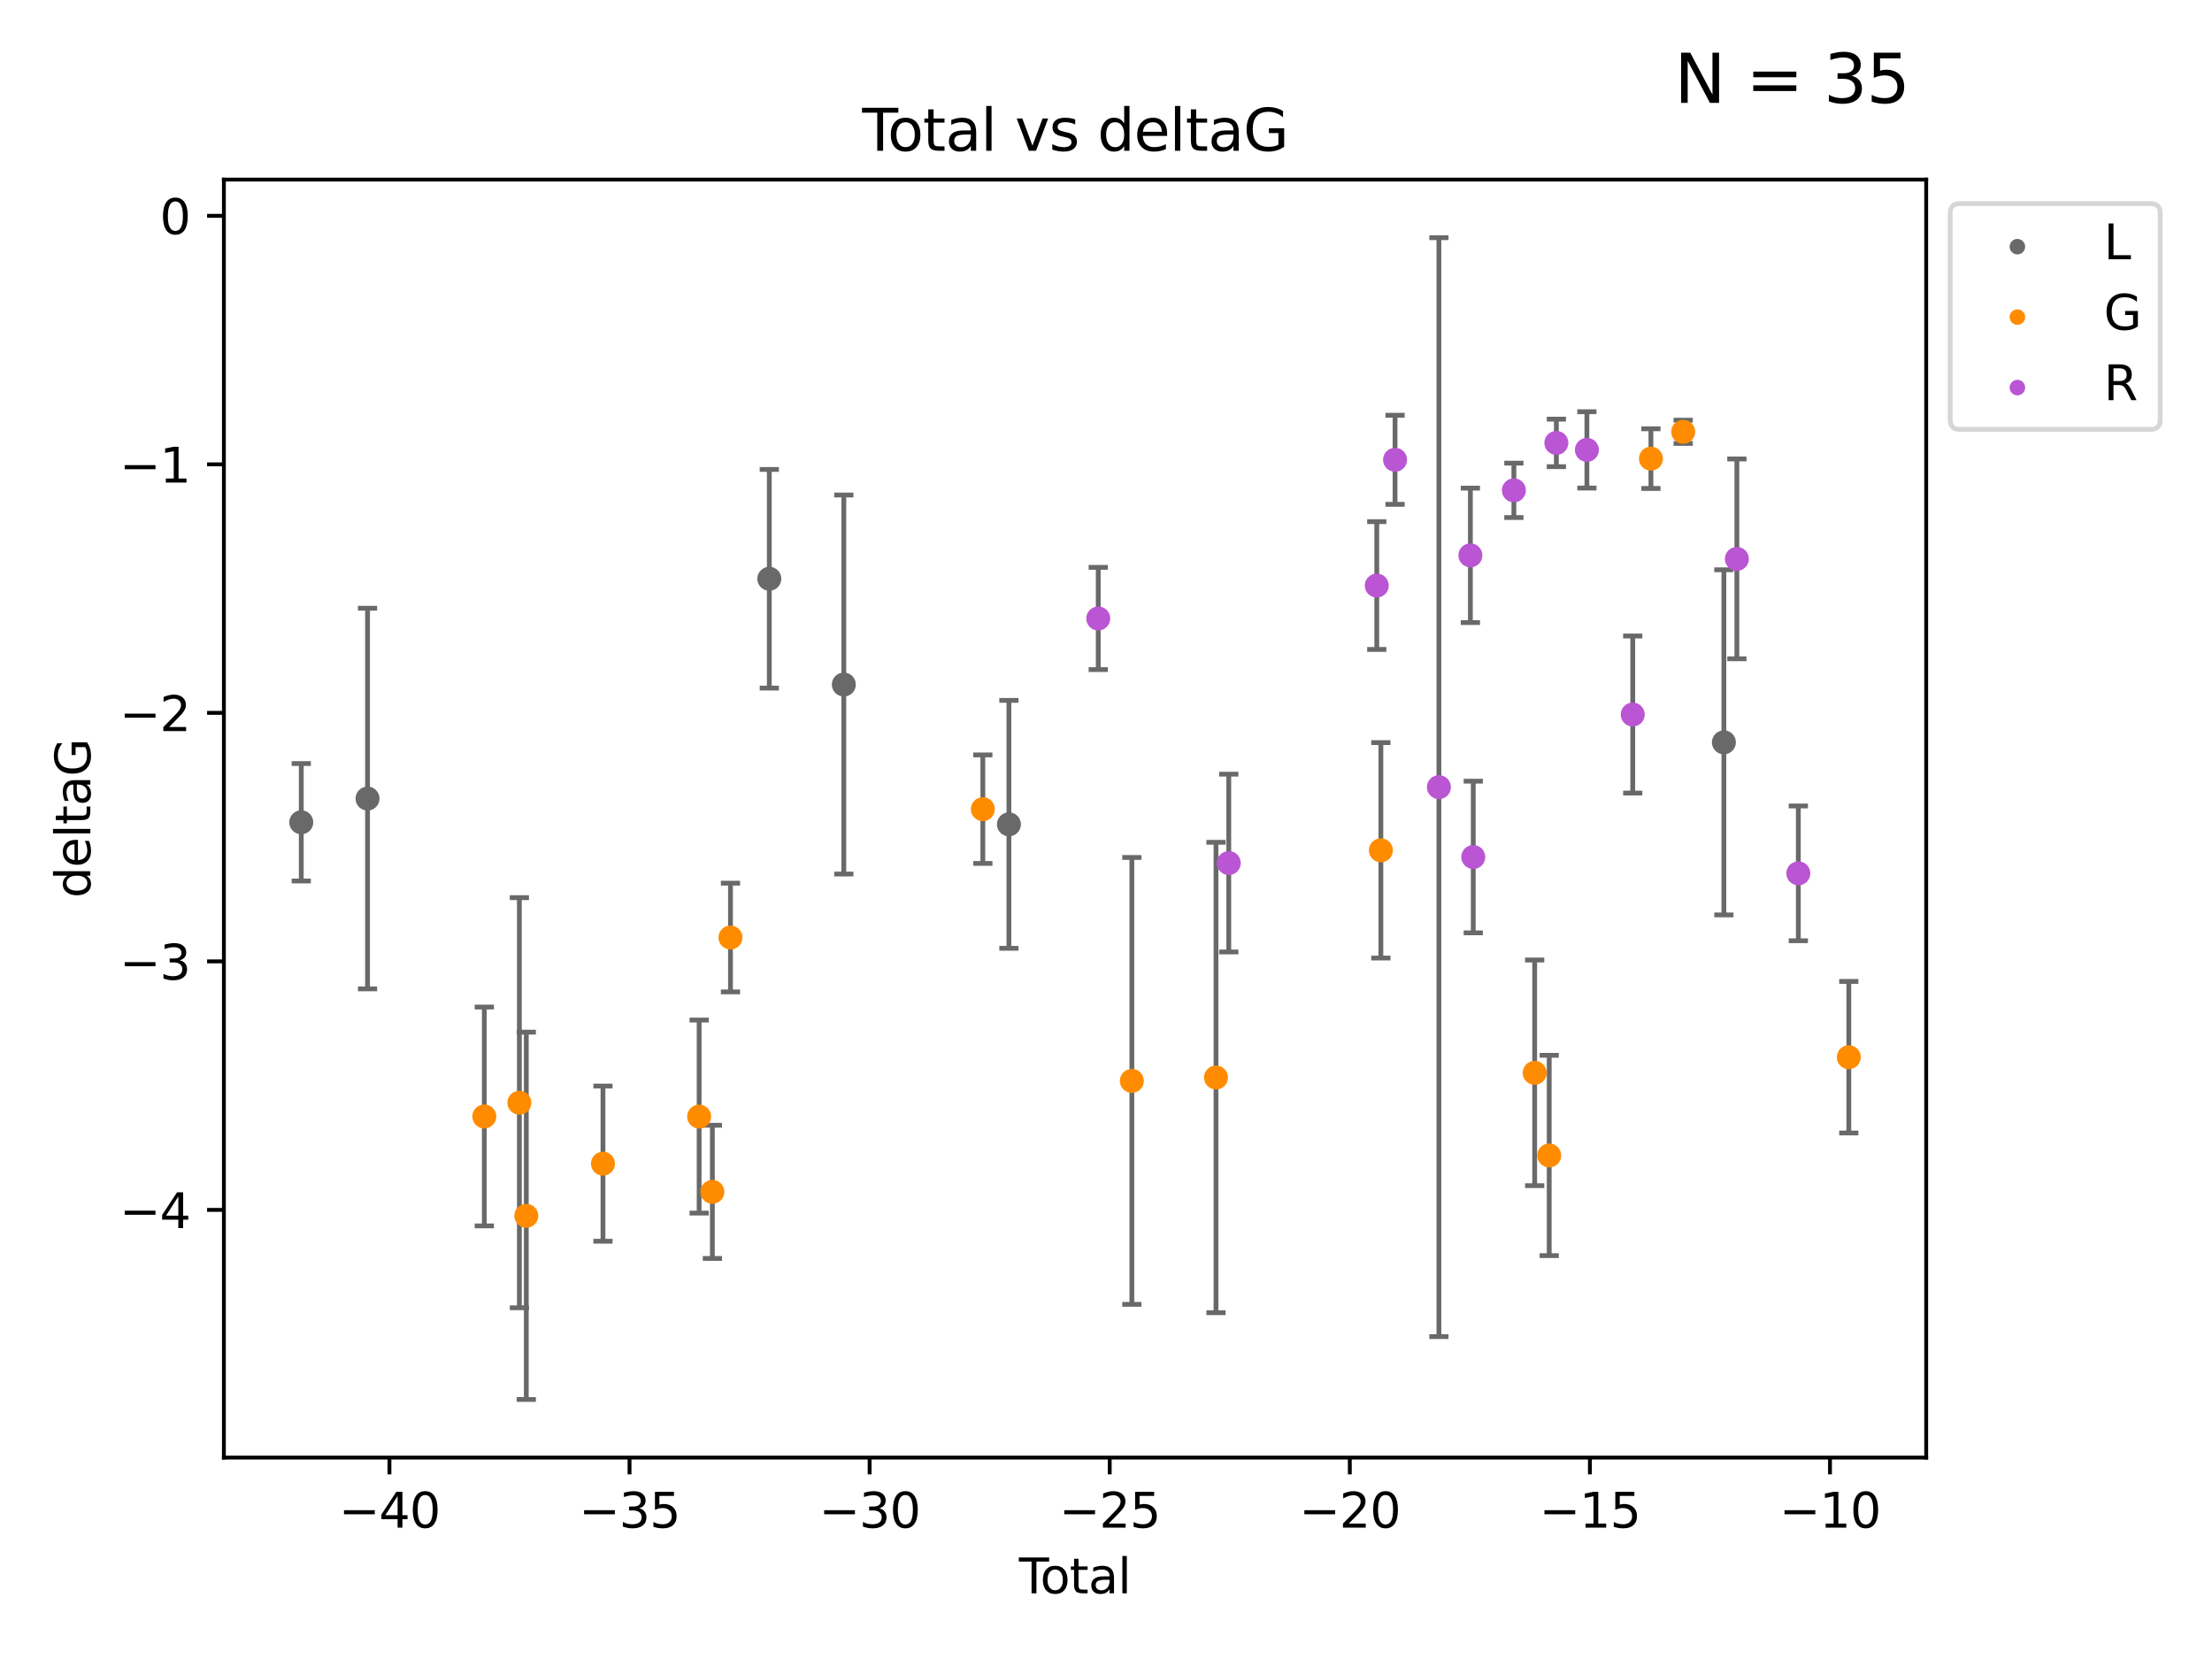 <?xml version="1.0" encoding="utf-8" standalone="no"?>
<!DOCTYPE svg PUBLIC "-//W3C//DTD SVG 1.1//EN"
  "http://www.w3.org/Graphics/SVG/1.1/DTD/svg11.dtd">
<svg xmlns:xlink="http://www.w3.org/1999/xlink" width="460.8pt" height="345.6pt" viewBox="0 0 460.8 345.6" xmlns="http://www.w3.org/2000/svg" version="1.1">
 <defs>
  <style type="text/css">*{stroke-linejoin: round; stroke-linecap: butt}</style>
 </defs>
 <g id="figure_1">
  <g id="patch_1">
   <path d="M 0 345.6 
L 460.8 345.6 
L 460.8 0 
L 0 0 
z
" style="fill: #ffffff"/>
  </g>
  <g id="axes_1">
   <g id="patch_2">
    <path d="M 46.64 303.64 
L 401.26 303.64 
L 401.26 37.411 
L 46.64 37.411 
z
" style="fill: #ffffff"/>
   </g>
   <g id="PathCollection_1">
    <defs>
     <path id="m980ae48549" d="M 0 1.118 
C 0.297 1.118 0.581 1 0.791 0.791 
C 1 0.581 1.118 0.297 1.118 0 
C 1.118 -0.297 1 -0.581 0.791 -0.791 
C 0.581 -1 0.297 -1.118 0 -1.118 
C -0.297 -1.118 -0.581 -1 -0.791 -0.791 
C -1 -0.581 -1.118 -0.297 -1.118 0 
C -1.118 0.297 -1 0.581 -0.791 0.791 
C -0.581 1 -0.297 1.118 0 1.118 
z
" style="stroke: #696969"/>
    </defs>
    <g clip-path="url(#p6dc69c14c8)">
     <use xlink:href="#m980ae48549" x="62.759" y="171.295" style="fill: #696969; stroke: #696969"/>
     <use xlink:href="#m980ae48549" x="76.564" y="166.355" style="fill: #696969; stroke: #696969"/>
     <use xlink:href="#m980ae48549" x="160.26" y="120.568" style="fill: #696969; stroke: #696969"/>
     <use xlink:href="#m980ae48549" x="175.784" y="142.601" style="fill: #696969; stroke: #696969"/>
     <use xlink:href="#m980ae48549" x="210.176" y="171.721" style="fill: #696969; stroke: #696969"/>
     <use xlink:href="#m980ae48549" x="359.116" y="154.643" style="fill: #696969; stroke: #696969"/>
    </g>
   </g>
   <g id="PathCollection_2">
    <defs>
     <path id="m502d4ef668" d="M 0 1.118 
C 0.297 1.118 0.581 1 0.791 0.791 
C 1 0.581 1.118 0.297 1.118 0 
C 1.118 -0.297 1 -0.581 0.791 -0.791 
C 0.581 -1 0.297 -1.118 0 -1.118 
C -0.297 -1.118 -0.581 -1 -0.791 -0.791 
C -1 -0.581 -1.118 -0.297 -1.118 0 
C -1.118 0.297 -1 0.581 -0.791 0.791 
C -0.581 1 -0.297 1.118 0 1.118 
z
" style="stroke: #ff8c00"/>
    </defs>
    <g clip-path="url(#p6dc69c14c8)">
     <use xlink:href="#m502d4ef668" x="100.891" y="232.582" style="fill: #ff8c00; stroke: #ff8c00"/>
     <use xlink:href="#m502d4ef668" x="108.195" y="229.715" style="fill: #ff8c00; stroke: #ff8c00"/>
     <use xlink:href="#m502d4ef668" x="109.636" y="253.277" style="fill: #ff8c00; stroke: #ff8c00"/>
     <use xlink:href="#m502d4ef668" x="125.608" y="242.408" style="fill: #ff8c00; stroke: #ff8c00"/>
     <use xlink:href="#m502d4ef668" x="145.643" y="232.601" style="fill: #ff8c00; stroke: #ff8c00"/>
     <use xlink:href="#m502d4ef668" x="148.4" y="248.286" style="fill: #ff8c00; stroke: #ff8c00"/>
     <use xlink:href="#m502d4ef668" x="152.171" y="195.305" style="fill: #ff8c00; stroke: #ff8c00"/>
     <use xlink:href="#m502d4ef668" x="204.743" y="168.563" style="fill: #ff8c00; stroke: #ff8c00"/>
     <use xlink:href="#m502d4ef668" x="235.784" y="225.172" style="fill: #ff8c00; stroke: #ff8c00"/>
     <use xlink:href="#m502d4ef668" x="253.316" y="224.464" style="fill: #ff8c00; stroke: #ff8c00"/>
     <use xlink:href="#m502d4ef668" x="287.661" y="177.138" style="fill: #ff8c00; stroke: #ff8c00"/>
     <use xlink:href="#m502d4ef668" x="319.7" y="223.491" style="fill: #ff8c00; stroke: #ff8c00"/>
     <use xlink:href="#m502d4ef668" x="322.729" y="240.702" style="fill: #ff8c00; stroke: #ff8c00"/>
     <use xlink:href="#m502d4ef668" x="343.919" y="95.543" style="fill: #ff8c00; stroke: #ff8c00"/>
     <use xlink:href="#m502d4ef668" x="350.64" y="89.954" style="fill: #ff8c00; stroke: #ff8c00"/>
     <use xlink:href="#m502d4ef668" x="385.141" y="220.235" style="fill: #ff8c00; stroke: #ff8c00"/>
    </g>
   </g>
   <g id="PathCollection_3">
    <defs>
     <path id="m43b4e24d80" d="M 0 1.118 
C 0.297 1.118 0.581 1 0.791 0.791 
C 1 0.581 1.118 0.297 1.118 0 
C 1.118 -0.297 1 -0.581 0.791 -0.791 
C 0.581 -1 0.297 -1.118 0 -1.118 
C -0.297 -1.118 -0.581 -1 -0.791 -0.791 
C -1 -0.581 -1.118 -0.297 -1.118 0 
C -1.118 0.297 -1 0.581 -0.791 0.791 
C -0.581 1 -0.297 1.118 0 1.118 
z
" style="stroke: #ba55d3"/>
    </defs>
    <g clip-path="url(#p6dc69c14c8)">
     <use xlink:href="#m43b4e24d80" x="228.785" y="128.839" style="fill: #ba55d3; stroke: #ba55d3"/>
     <use xlink:href="#m43b4e24d80" x="255.976" y="179.791" style="fill: #ba55d3; stroke: #ba55d3"/>
     <use xlink:href="#m43b4e24d80" x="286.806" y="121.982" style="fill: #ba55d3; stroke: #ba55d3"/>
     <use xlink:href="#m43b4e24d80" x="290.615" y="95.785" style="fill: #ba55d3; stroke: #ba55d3"/>
     <use xlink:href="#m43b4e24d80" x="299.751" y="163.978" style="fill: #ba55d3; stroke: #ba55d3"/>
     <use xlink:href="#m43b4e24d80" x="306.309" y="115.69" style="fill: #ba55d3; stroke: #ba55d3"/>
     <use xlink:href="#m43b4e24d80" x="306.907" y="178.529" style="fill: #ba55d3; stroke: #ba55d3"/>
     <use xlink:href="#m43b4e24d80" x="315.37" y="102.146" style="fill: #ba55d3; stroke: #ba55d3"/>
     <use xlink:href="#m43b4e24d80" x="324.218" y="92.266" style="fill: #ba55d3; stroke: #ba55d3"/>
     <use xlink:href="#m43b4e24d80" x="330.579" y="93.721" style="fill: #ba55d3; stroke: #ba55d3"/>
     <use xlink:href="#m43b4e24d80" x="340.129" y="148.851" style="fill: #ba55d3; stroke: #ba55d3"/>
     <use xlink:href="#m43b4e24d80" x="361.824" y="116.425" style="fill: #ba55d3; stroke: #ba55d3"/>
     <use xlink:href="#m43b4e24d80" x="374.623" y="181.934" style="fill: #ba55d3; stroke: #ba55d3"/>
    </g>
   </g>
   <g id="matplotlib.axis_1">
    <g id="xtick_1">
     <g id="line2d_1">
      <defs>
       <path id="m4b6fa2ac4e" d="M 0 0 
L 0 3.5 
" style="stroke: #000000; stroke-width: 0.8"/>
      </defs>
      <g>
       <use xlink:href="#m4b6fa2ac4e" x="81.128" y="303.64" style="stroke: #000000; stroke-width: 0.8"/>
      </g>
     </g>
     <g id="text_1">
      <!-- −40 -->
      <g transform="translate(70.575 318.238)scale(0.1 -0.1)">
       <defs>
        <path id="DejaVuSans-2212" d="M 678 2272 
L 4684 2272 
L 4684 1741 
L 678 1741 
L 678 2272 
z
" transform="scale(0.016)"/>
        <path id="DejaVuSans-34" d="M 2419 4116 
L 825 1625 
L 2419 1625 
L 2419 4116 
z
M 2253 4666 
L 3047 4666 
L 3047 1625 
L 3713 1625 
L 3713 1100 
L 3047 1100 
L 3047 0 
L 2419 0 
L 2419 1100 
L 313 1100 
L 313 1709 
L 2253 4666 
z
" transform="scale(0.016)"/>
        <path id="DejaVuSans-30" d="M 2034 4250 
Q 1547 4250 1301 3770 
Q 1056 3291 1056 2328 
Q 1056 1369 1301 889 
Q 1547 409 2034 409 
Q 2525 409 2770 889 
Q 3016 1369 3016 2328 
Q 3016 3291 2770 3770 
Q 2525 4250 2034 4250 
z
M 2034 4750 
Q 2819 4750 3233 4129 
Q 3647 3509 3647 2328 
Q 3647 1150 3233 529 
Q 2819 -91 2034 -91 
Q 1250 -91 836 529 
Q 422 1150 422 2328 
Q 422 3509 836 4129 
Q 1250 4750 2034 4750 
z
" transform="scale(0.016)"/>
       </defs>
       <use xlink:href="#DejaVuSans-2212"/>
       <use xlink:href="#DejaVuSans-34" x="83.789"/>
       <use xlink:href="#DejaVuSans-30" x="147.412"/>
      </g>
     </g>
    </g>
    <g id="xtick_2">
     <g id="line2d_2">
      <g>
       <use xlink:href="#m4b6fa2ac4e" x="131.143" y="303.64" style="stroke: #000000; stroke-width: 0.8"/>
      </g>
     </g>
     <g id="text_2">
      <!-- −35 -->
      <g transform="translate(120.591 318.238)scale(0.1 -0.1)">
       <defs>
        <path id="DejaVuSans-33" d="M 2597 2516 
Q 3050 2419 3304 2112 
Q 3559 1806 3559 1356 
Q 3559 666 3084 287 
Q 2609 -91 1734 -91 
Q 1441 -91 1130 -33 
Q 819 25 488 141 
L 488 750 
Q 750 597 1062 519 
Q 1375 441 1716 441 
Q 2309 441 2620 675 
Q 2931 909 2931 1356 
Q 2931 1769 2642 2001 
Q 2353 2234 1838 2234 
L 1294 2234 
L 1294 2753 
L 1863 2753 
Q 2328 2753 2575 2939 
Q 2822 3125 2822 3475 
Q 2822 3834 2567 4026 
Q 2313 4219 1838 4219 
Q 1578 4219 1281 4162 
Q 984 4106 628 3988 
L 628 4550 
Q 988 4650 1302 4700 
Q 1616 4750 1894 4750 
Q 2613 4750 3031 4423 
Q 3450 4097 3450 3541 
Q 3450 3153 3228 2886 
Q 3006 2619 2597 2516 
z
" transform="scale(0.016)"/>
        <path id="DejaVuSans-35" d="M 691 4666 
L 3169 4666 
L 3169 4134 
L 1269 4134 
L 1269 2991 
Q 1406 3038 1543 3061 
Q 1681 3084 1819 3084 
Q 2600 3084 3056 2656 
Q 3513 2228 3513 1497 
Q 3513 744 3044 326 
Q 2575 -91 1722 -91 
Q 1428 -91 1123 -41 
Q 819 9 494 109 
L 494 744 
Q 775 591 1075 516 
Q 1375 441 1709 441 
Q 2250 441 2565 725 
Q 2881 1009 2881 1497 
Q 2881 1984 2565 2268 
Q 2250 2553 1709 2553 
Q 1456 2553 1204 2497 
Q 953 2441 691 2322 
L 691 4666 
z
" transform="scale(0.016)"/>
       </defs>
       <use xlink:href="#DejaVuSans-2212"/>
       <use xlink:href="#DejaVuSans-33" x="83.789"/>
       <use xlink:href="#DejaVuSans-35" x="147.412"/>
      </g>
     </g>
    </g>
    <g id="xtick_3">
     <g id="line2d_3">
      <g>
       <use xlink:href="#m4b6fa2ac4e" x="181.158" y="303.64" style="stroke: #000000; stroke-width: 0.8"/>
      </g>
     </g>
     <g id="text_3">
      <!-- −30 -->
      <g transform="translate(170.606 318.238)scale(0.1 -0.1)">
       <use xlink:href="#DejaVuSans-2212"/>
       <use xlink:href="#DejaVuSans-33" x="83.789"/>
       <use xlink:href="#DejaVuSans-30" x="147.412"/>
      </g>
     </g>
    </g>
    <g id="xtick_4">
     <g id="line2d_4">
      <g>
       <use xlink:href="#m4b6fa2ac4e" x="231.174" y="303.64" style="stroke: #000000; stroke-width: 0.8"/>
      </g>
     </g>
     <g id="text_4">
      <!-- −25 -->
      <g transform="translate(220.621 318.238)scale(0.1 -0.1)">
       <defs>
        <path id="DejaVuSans-32" d="M 1228 531 
L 3431 531 
L 3431 0 
L 469 0 
L 469 531 
Q 828 903 1448 1529 
Q 2069 2156 2228 2338 
Q 2531 2678 2651 2914 
Q 2772 3150 2772 3378 
Q 2772 3750 2511 3984 
Q 2250 4219 1831 4219 
Q 1534 4219 1204 4116 
Q 875 4013 500 3803 
L 500 4441 
Q 881 4594 1212 4672 
Q 1544 4750 1819 4750 
Q 2544 4750 2975 4387 
Q 3406 4025 3406 3419 
Q 3406 3131 3298 2873 
Q 3191 2616 2906 2266 
Q 2828 2175 2409 1742 
Q 1991 1309 1228 531 
z
" transform="scale(0.016)"/>
       </defs>
       <use xlink:href="#DejaVuSans-2212"/>
       <use xlink:href="#DejaVuSans-32" x="83.789"/>
       <use xlink:href="#DejaVuSans-35" x="147.412"/>
      </g>
     </g>
    </g>
    <g id="xtick_5">
     <g id="line2d_5">
      <g>
       <use xlink:href="#m4b6fa2ac4e" x="281.189" y="303.64" style="stroke: #000000; stroke-width: 0.8"/>
      </g>
     </g>
     <g id="text_5">
      <!-- −20 -->
      <g transform="translate(270.637 318.238)scale(0.1 -0.1)">
       <use xlink:href="#DejaVuSans-2212"/>
       <use xlink:href="#DejaVuSans-32" x="83.789"/>
       <use xlink:href="#DejaVuSans-30" x="147.412"/>
      </g>
     </g>
    </g>
    <g id="xtick_6">
     <g id="line2d_6">
      <g>
       <use xlink:href="#m4b6fa2ac4e" x="331.205" y="303.64" style="stroke: #000000; stroke-width: 0.8"/>
      </g>
     </g>
     <g id="text_6">
      <!-- −15 -->
      <g transform="translate(320.652 318.238)scale(0.1 -0.1)">
       <defs>
        <path id="DejaVuSans-31" d="M 794 531 
L 1825 531 
L 1825 4091 
L 703 3866 
L 703 4441 
L 1819 4666 
L 2450 4666 
L 2450 531 
L 3481 531 
L 3481 0 
L 794 0 
L 794 531 
z
" transform="scale(0.016)"/>
       </defs>
       <use xlink:href="#DejaVuSans-2212"/>
       <use xlink:href="#DejaVuSans-31" x="83.789"/>
       <use xlink:href="#DejaVuSans-35" x="147.412"/>
      </g>
     </g>
    </g>
    <g id="xtick_7">
     <g id="line2d_7">
      <g>
       <use xlink:href="#m4b6fa2ac4e" x="381.22" y="303.64" style="stroke: #000000; stroke-width: 0.8"/>
      </g>
     </g>
     <g id="text_7">
      <!-- −10 -->
      <g transform="translate(370.668 318.238)scale(0.1 -0.1)">
       <use xlink:href="#DejaVuSans-2212"/>
       <use xlink:href="#DejaVuSans-31" x="83.789"/>
       <use xlink:href="#DejaVuSans-30" x="147.412"/>
      </g>
     </g>
    </g>
    <g id="text_8">
     <!-- Total -->
     <g transform="translate(212.273 331.917)scale(0.1 -0.1)">
      <defs>
       <path id="DejaVuSans-54" d="M -19 4666 
L 3928 4666 
L 3928 4134 
L 2272 4134 
L 2272 0 
L 1638 0 
L 1638 4134 
L -19 4134 
L -19 4666 
z
" transform="scale(0.016)"/>
       <path id="DejaVuSans-6f" d="M 1959 3097 
Q 1497 3097 1228 2736 
Q 959 2375 959 1747 
Q 959 1119 1226 758 
Q 1494 397 1959 397 
Q 2419 397 2687 759 
Q 2956 1122 2956 1747 
Q 2956 2369 2687 2733 
Q 2419 3097 1959 3097 
z
M 1959 3584 
Q 2709 3584 3137 3096 
Q 3566 2609 3566 1747 
Q 3566 888 3137 398 
Q 2709 -91 1959 -91 
Q 1206 -91 779 398 
Q 353 888 353 1747 
Q 353 2609 779 3096 
Q 1206 3584 1959 3584 
z
" transform="scale(0.016)"/>
       <path id="DejaVuSans-74" d="M 1172 4494 
L 1172 3500 
L 2356 3500 
L 2356 3053 
L 1172 3053 
L 1172 1153 
Q 1172 725 1289 603 
Q 1406 481 1766 481 
L 2356 481 
L 2356 0 
L 1766 0 
Q 1100 0 847 248 
Q 594 497 594 1153 
L 594 3053 
L 172 3053 
L 172 3500 
L 594 3500 
L 594 4494 
L 1172 4494 
z
" transform="scale(0.016)"/>
       <path id="DejaVuSans-61" d="M 2194 1759 
Q 1497 1759 1228 1600 
Q 959 1441 959 1056 
Q 959 750 1161 570 
Q 1363 391 1709 391 
Q 2188 391 2477 730 
Q 2766 1069 2766 1631 
L 2766 1759 
L 2194 1759 
z
M 3341 1997 
L 3341 0 
L 2766 0 
L 2766 531 
Q 2569 213 2275 61 
Q 1981 -91 1556 -91 
Q 1019 -91 701 211 
Q 384 513 384 1019 
Q 384 1609 779 1909 
Q 1175 2209 1959 2209 
L 2766 2209 
L 2766 2266 
Q 2766 2663 2505 2880 
Q 2244 3097 1772 3097 
Q 1472 3097 1187 3025 
Q 903 2953 641 2809 
L 641 3341 
Q 956 3463 1253 3523 
Q 1550 3584 1831 3584 
Q 2591 3584 2966 3190 
Q 3341 2797 3341 1997 
z
" transform="scale(0.016)"/>
       <path id="DejaVuSans-6c" d="M 603 4863 
L 1178 4863 
L 1178 0 
L 603 0 
L 603 4863 
z
" transform="scale(0.016)"/>
      </defs>
      <use xlink:href="#DejaVuSans-54"/>
      <use xlink:href="#DejaVuSans-6f" x="44.084"/>
      <use xlink:href="#DejaVuSans-74" x="105.266"/>
      <use xlink:href="#DejaVuSans-61" x="144.475"/>
      <use xlink:href="#DejaVuSans-6c" x="205.754"/>
     </g>
    </g>
   </g>
   <g id="matplotlib.axis_2">
    <g id="ytick_1">
     <g id="line2d_8">
      <defs>
       <path id="mf6ea32038a" d="M 0 0 
L -3.5 0 
" style="stroke: #000000; stroke-width: 0.8"/>
      </defs>
      <g>
       <use xlink:href="#mf6ea32038a" x="46.64" y="252.039" style="stroke: #000000; stroke-width: 0.8"/>
      </g>
     </g>
     <g id="text_9">
      <!-- −4 -->
      <g transform="translate(24.898 255.839)scale(0.1 -0.1)">
       <use xlink:href="#DejaVuSans-2212"/>
       <use xlink:href="#DejaVuSans-34" x="83.789"/>
      </g>
     </g>
    </g>
    <g id="ytick_2">
     <g id="line2d_9">
      <g>
       <use xlink:href="#mf6ea32038a" x="46.64" y="200.27" style="stroke: #000000; stroke-width: 0.8"/>
      </g>
     </g>
     <g id="text_10">
      <!-- −3 -->
      <g transform="translate(24.898 204.069)scale(0.1 -0.1)">
       <use xlink:href="#DejaVuSans-2212"/>
       <use xlink:href="#DejaVuSans-33" x="83.789"/>
      </g>
     </g>
    </g>
    <g id="ytick_3">
     <g id="line2d_10">
      <g>
       <use xlink:href="#mf6ea32038a" x="46.64" y="148.501" style="stroke: #000000; stroke-width: 0.8"/>
      </g>
     </g>
     <g id="text_11">
      <!-- −2 -->
      <g transform="translate(24.898 152.3)scale(0.1 -0.1)">
       <use xlink:href="#DejaVuSans-2212"/>
       <use xlink:href="#DejaVuSans-32" x="83.789"/>
      </g>
     </g>
    </g>
    <g id="ytick_4">
     <g id="line2d_11">
      <g>
       <use xlink:href="#mf6ea32038a" x="46.64" y="96.732" style="stroke: #000000; stroke-width: 0.8"/>
      </g>
     </g>
     <g id="text_12">
      <!-- −1 -->
      <g transform="translate(24.898 100.531)scale(0.1 -0.1)">
       <use xlink:href="#DejaVuSans-2212"/>
       <use xlink:href="#DejaVuSans-31" x="83.789"/>
      </g>
     </g>
    </g>
    <g id="ytick_5">
     <g id="line2d_12">
      <g>
       <use xlink:href="#mf6ea32038a" x="46.64" y="44.962" style="stroke: #000000; stroke-width: 0.8"/>
      </g>
     </g>
     <g id="text_13">
      <!-- 0 -->
      <g transform="translate(33.278 48.762)scale(0.1 -0.1)">
       <use xlink:href="#DejaVuSans-30"/>
      </g>
     </g>
    </g>
    <g id="text_14">
     <!-- deltaG -->
     <g transform="translate(18.818 187.064)rotate(-90)scale(0.1 -0.1)">
      <defs>
       <path id="DejaVuSans-64" d="M 2906 2969 
L 2906 4863 
L 3481 4863 
L 3481 0 
L 2906 0 
L 2906 525 
Q 2725 213 2448 61 
Q 2172 -91 1784 -91 
Q 1150 -91 751 415 
Q 353 922 353 1747 
Q 353 2572 751 3078 
Q 1150 3584 1784 3584 
Q 2172 3584 2448 3432 
Q 2725 3281 2906 2969 
z
M 947 1747 
Q 947 1113 1208 752 
Q 1469 391 1925 391 
Q 2381 391 2643 752 
Q 2906 1113 2906 1747 
Q 2906 2381 2643 2742 
Q 2381 3103 1925 3103 
Q 1469 3103 1208 2742 
Q 947 2381 947 1747 
z
" transform="scale(0.016)"/>
       <path id="DejaVuSans-65" d="M 3597 1894 
L 3597 1613 
L 953 1613 
Q 991 1019 1311 708 
Q 1631 397 2203 397 
Q 2534 397 2845 478 
Q 3156 559 3463 722 
L 3463 178 
Q 3153 47 2828 -22 
Q 2503 -91 2169 -91 
Q 1331 -91 842 396 
Q 353 884 353 1716 
Q 353 2575 817 3079 
Q 1281 3584 2069 3584 
Q 2775 3584 3186 3129 
Q 3597 2675 3597 1894 
z
M 3022 2063 
Q 3016 2534 2758 2815 
Q 2500 3097 2075 3097 
Q 1594 3097 1305 2825 
Q 1016 2553 972 2059 
L 3022 2063 
z
" transform="scale(0.016)"/>
       <path id="DejaVuSans-47" d="M 3809 666 
L 3809 1919 
L 2778 1919 
L 2778 2438 
L 4434 2438 
L 4434 434 
Q 4069 175 3628 42 
Q 3188 -91 2688 -91 
Q 1594 -91 976 548 
Q 359 1188 359 2328 
Q 359 3472 976 4111 
Q 1594 4750 2688 4750 
Q 3144 4750 3555 4637 
Q 3966 4525 4313 4306 
L 4313 3634 
Q 3963 3931 3569 4081 
Q 3175 4231 2741 4231 
Q 1884 4231 1454 3753 
Q 1025 3275 1025 2328 
Q 1025 1384 1454 906 
Q 1884 428 2741 428 
Q 3075 428 3337 486 
Q 3600 544 3809 666 
z
" transform="scale(0.016)"/>
      </defs>
      <use xlink:href="#DejaVuSans-64"/>
      <use xlink:href="#DejaVuSans-65" x="63.477"/>
      <use xlink:href="#DejaVuSans-6c" x="125"/>
      <use xlink:href="#DejaVuSans-74" x="152.783"/>
      <use xlink:href="#DejaVuSans-61" x="191.992"/>
      <use xlink:href="#DejaVuSans-47" x="253.271"/>
     </g>
    </g>
   </g>
   <g id="LineCollection_1">
    <path d="M 62.759 183.524 
L 62.759 159.065 
" clip-path="url(#p6dc69c14c8)" style="fill: none; stroke: #696969"/>
    <path d="M 76.564 206.006 
L 76.564 126.704 
" clip-path="url(#p6dc69c14c8)" style="fill: none; stroke: #696969"/>
    <path d="M 160.26 143.338 
L 160.26 97.797 
" clip-path="url(#p6dc69c14c8)" style="fill: none; stroke: #696969"/>
    <path d="M 175.784 182.081 
L 175.784 103.122 
" clip-path="url(#p6dc69c14c8)" style="fill: none; stroke: #696969"/>
    <path d="M 210.176 197.544 
L 210.176 145.898 
" clip-path="url(#p6dc69c14c8)" style="fill: none; stroke: #696969"/>
    <path d="M 359.116 190.591 
L 359.116 118.695 
" clip-path="url(#p6dc69c14c8)" style="fill: none; stroke: #696969"/>
   </g>
   <g id="line2d_13">
    <defs>
     <path id="m1c0ac710d0" d="M 2 0 
L -2 -0 
" style="stroke: #696969"/>
    </defs>
    <g clip-path="url(#p6dc69c14c8)">
     <use xlink:href="#m1c0ac710d0" x="62.759" y="183.524" style="fill: #696969; stroke: #696969"/>
     <use xlink:href="#m1c0ac710d0" x="76.564" y="206.006" style="fill: #696969; stroke: #696969"/>
     <use xlink:href="#m1c0ac710d0" x="160.26" y="143.338" style="fill: #696969; stroke: #696969"/>
     <use xlink:href="#m1c0ac710d0" x="175.784" y="182.081" style="fill: #696969; stroke: #696969"/>
     <use xlink:href="#m1c0ac710d0" x="210.176" y="197.544" style="fill: #696969; stroke: #696969"/>
     <use xlink:href="#m1c0ac710d0" x="359.116" y="190.591" style="fill: #696969; stroke: #696969"/>
    </g>
   </g>
   <g id="line2d_14">
    <g clip-path="url(#p6dc69c14c8)">
     <use xlink:href="#m1c0ac710d0" x="62.759" y="159.065" style="fill: #696969; stroke: #696969"/>
     <use xlink:href="#m1c0ac710d0" x="76.564" y="126.704" style="fill: #696969; stroke: #696969"/>
     <use xlink:href="#m1c0ac710d0" x="160.26" y="97.797" style="fill: #696969; stroke: #696969"/>
     <use xlink:href="#m1c0ac710d0" x="175.784" y="103.122" style="fill: #696969; stroke: #696969"/>
     <use xlink:href="#m1c0ac710d0" x="210.176" y="145.898" style="fill: #696969; stroke: #696969"/>
     <use xlink:href="#m1c0ac710d0" x="359.116" y="118.695" style="fill: #696969; stroke: #696969"/>
    </g>
   </g>
   <g id="LineCollection_2">
    <path d="M 100.891 255.374 
L 100.891 209.79 
" clip-path="url(#p6dc69c14c8)" style="fill: none; stroke: #696969"/>
    <path d="M 108.195 272.433 
L 108.195 186.997 
" clip-path="url(#p6dc69c14c8)" style="fill: none; stroke: #696969"/>
    <path d="M 109.636 291.539 
L 109.636 215.016 
" clip-path="url(#p6dc69c14c8)" style="fill: none; stroke: #696969"/>
    <path d="M 125.608 258.571 
L 125.608 226.245 
" clip-path="url(#p6dc69c14c8)" style="fill: none; stroke: #696969"/>
    <path d="M 145.643 252.705 
L 145.643 212.497 
" clip-path="url(#p6dc69c14c8)" style="fill: none; stroke: #696969"/>
    <path d="M 148.4 262.16 
L 148.4 234.411 
" clip-path="url(#p6dc69c14c8)" style="fill: none; stroke: #696969"/>
    <path d="M 152.171 206.628 
L 152.171 183.982 
" clip-path="url(#p6dc69c14c8)" style="fill: none; stroke: #696969"/>
    <path d="M 204.743 179.865 
L 204.743 157.261 
" clip-path="url(#p6dc69c14c8)" style="fill: none; stroke: #696969"/>
    <path d="M 235.784 271.717 
L 235.784 178.627 
" clip-path="url(#p6dc69c14c8)" style="fill: none; stroke: #696969"/>
    <path d="M 253.316 273.459 
L 253.316 175.47 
" clip-path="url(#p6dc69c14c8)" style="fill: none; stroke: #696969"/>
    <path d="M 287.661 199.574 
L 287.661 154.702 
" clip-path="url(#p6dc69c14c8)" style="fill: none; stroke: #696969"/>
    <path d="M 319.7 246.995 
L 319.7 199.988 
" clip-path="url(#p6dc69c14c8)" style="fill: none; stroke: #696969"/>
    <path d="M 322.729 261.565 
L 322.729 219.838 
" clip-path="url(#p6dc69c14c8)" style="fill: none; stroke: #696969"/>
    <path d="M 343.919 101.758 
L 343.919 89.327 
" clip-path="url(#p6dc69c14c8)" style="fill: none; stroke: #696969"/>
    <path d="M 350.64 92.372 
L 350.64 87.537 
" clip-path="url(#p6dc69c14c8)" style="fill: none; stroke: #696969"/>
    <path d="M 385.141 236.023 
L 385.141 204.447 
" clip-path="url(#p6dc69c14c8)" style="fill: none; stroke: #696969"/>
   </g>
   <g id="line2d_15">
    <g clip-path="url(#p6dc69c14c8)">
     <use xlink:href="#m1c0ac710d0" x="100.891" y="255.374" style="fill: #696969; stroke: #696969"/>
     <use xlink:href="#m1c0ac710d0" x="108.195" y="272.433" style="fill: #696969; stroke: #696969"/>
     <use xlink:href="#m1c0ac710d0" x="109.636" y="291.539" style="fill: #696969; stroke: #696969"/>
     <use xlink:href="#m1c0ac710d0" x="125.608" y="258.571" style="fill: #696969; stroke: #696969"/>
     <use xlink:href="#m1c0ac710d0" x="145.643" y="252.705" style="fill: #696969; stroke: #696969"/>
     <use xlink:href="#m1c0ac710d0" x="148.4" y="262.16" style="fill: #696969; stroke: #696969"/>
     <use xlink:href="#m1c0ac710d0" x="152.171" y="206.628" style="fill: #696969; stroke: #696969"/>
     <use xlink:href="#m1c0ac710d0" x="204.743" y="179.865" style="fill: #696969; stroke: #696969"/>
     <use xlink:href="#m1c0ac710d0" x="235.784" y="271.717" style="fill: #696969; stroke: #696969"/>
     <use xlink:href="#m1c0ac710d0" x="253.316" y="273.459" style="fill: #696969; stroke: #696969"/>
     <use xlink:href="#m1c0ac710d0" x="287.661" y="199.574" style="fill: #696969; stroke: #696969"/>
     <use xlink:href="#m1c0ac710d0" x="319.7" y="246.995" style="fill: #696969; stroke: #696969"/>
     <use xlink:href="#m1c0ac710d0" x="322.729" y="261.565" style="fill: #696969; stroke: #696969"/>
     <use xlink:href="#m1c0ac710d0" x="343.919" y="101.758" style="fill: #696969; stroke: #696969"/>
     <use xlink:href="#m1c0ac710d0" x="350.64" y="92.372" style="fill: #696969; stroke: #696969"/>
     <use xlink:href="#m1c0ac710d0" x="385.141" y="236.023" style="fill: #696969; stroke: #696969"/>
    </g>
   </g>
   <g id="line2d_16">
    <g clip-path="url(#p6dc69c14c8)">
     <use xlink:href="#m1c0ac710d0" x="100.891" y="209.79" style="fill: #696969; stroke: #696969"/>
     <use xlink:href="#m1c0ac710d0" x="108.195" y="186.997" style="fill: #696969; stroke: #696969"/>
     <use xlink:href="#m1c0ac710d0" x="109.636" y="215.016" style="fill: #696969; stroke: #696969"/>
     <use xlink:href="#m1c0ac710d0" x="125.608" y="226.245" style="fill: #696969; stroke: #696969"/>
     <use xlink:href="#m1c0ac710d0" x="145.643" y="212.497" style="fill: #696969; stroke: #696969"/>
     <use xlink:href="#m1c0ac710d0" x="148.4" y="234.411" style="fill: #696969; stroke: #696969"/>
     <use xlink:href="#m1c0ac710d0" x="152.171" y="183.982" style="fill: #696969; stroke: #696969"/>
     <use xlink:href="#m1c0ac710d0" x="204.743" y="157.261" style="fill: #696969; stroke: #696969"/>
     <use xlink:href="#m1c0ac710d0" x="235.784" y="178.627" style="fill: #696969; stroke: #696969"/>
     <use xlink:href="#m1c0ac710d0" x="253.316" y="175.47" style="fill: #696969; stroke: #696969"/>
     <use xlink:href="#m1c0ac710d0" x="287.661" y="154.702" style="fill: #696969; stroke: #696969"/>
     <use xlink:href="#m1c0ac710d0" x="319.7" y="199.988" style="fill: #696969; stroke: #696969"/>
     <use xlink:href="#m1c0ac710d0" x="322.729" y="219.838" style="fill: #696969; stroke: #696969"/>
     <use xlink:href="#m1c0ac710d0" x="343.919" y="89.327" style="fill: #696969; stroke: #696969"/>
     <use xlink:href="#m1c0ac710d0" x="350.64" y="87.537" style="fill: #696969; stroke: #696969"/>
     <use xlink:href="#m1c0ac710d0" x="385.141" y="204.447" style="fill: #696969; stroke: #696969"/>
    </g>
   </g>
   <g id="LineCollection_3">
    <path d="M 228.785 139.485 
L 228.785 118.194 
" clip-path="url(#p6dc69c14c8)" style="fill: none; stroke: #696969"/>
    <path d="M 255.976 198.308 
L 255.976 161.273 
" clip-path="url(#p6dc69c14c8)" style="fill: none; stroke: #696969"/>
    <path d="M 286.806 135.291 
L 286.806 108.672 
" clip-path="url(#p6dc69c14c8)" style="fill: none; stroke: #696969"/>
    <path d="M 290.615 105.064 
L 290.615 86.506 
" clip-path="url(#p6dc69c14c8)" style="fill: none; stroke: #696969"/>
    <path d="M 299.751 278.443 
L 299.751 49.513 
" clip-path="url(#p6dc69c14c8)" style="fill: none; stroke: #696969"/>
    <path d="M 306.309 129.696 
L 306.309 101.685 
" clip-path="url(#p6dc69c14c8)" style="fill: none; stroke: #696969"/>
    <path d="M 306.907 194.325 
L 306.907 162.734 
" clip-path="url(#p6dc69c14c8)" style="fill: none; stroke: #696969"/>
    <path d="M 315.37 107.81 
L 315.37 96.482 
" clip-path="url(#p6dc69c14c8)" style="fill: none; stroke: #696969"/>
    <path d="M 324.218 97.215 
L 324.218 87.317 
" clip-path="url(#p6dc69c14c8)" style="fill: none; stroke: #696969"/>
    <path d="M 330.579 101.671 
L 330.579 85.771 
" clip-path="url(#p6dc69c14c8)" style="fill: none; stroke: #696969"/>
    <path d="M 340.129 165.21 
L 340.129 132.491 
" clip-path="url(#p6dc69c14c8)" style="fill: none; stroke: #696969"/>
    <path d="M 361.824 137.238 
L 361.824 95.611 
" clip-path="url(#p6dc69c14c8)" style="fill: none; stroke: #696969"/>
    <path d="M 374.623 195.972 
L 374.623 167.896 
" clip-path="url(#p6dc69c14c8)" style="fill: none; stroke: #696969"/>
   </g>
   <g id="line2d_17">
    <g clip-path="url(#p6dc69c14c8)">
     <use xlink:href="#m1c0ac710d0" x="228.785" y="139.485" style="fill: #696969; stroke: #696969"/>
     <use xlink:href="#m1c0ac710d0" x="255.976" y="198.308" style="fill: #696969; stroke: #696969"/>
     <use xlink:href="#m1c0ac710d0" x="286.806" y="135.291" style="fill: #696969; stroke: #696969"/>
     <use xlink:href="#m1c0ac710d0" x="290.615" y="105.064" style="fill: #696969; stroke: #696969"/>
     <use xlink:href="#m1c0ac710d0" x="299.751" y="278.443" style="fill: #696969; stroke: #696969"/>
     <use xlink:href="#m1c0ac710d0" x="306.309" y="129.696" style="fill: #696969; stroke: #696969"/>
     <use xlink:href="#m1c0ac710d0" x="306.907" y="194.325" style="fill: #696969; stroke: #696969"/>
     <use xlink:href="#m1c0ac710d0" x="315.37" y="107.81" style="fill: #696969; stroke: #696969"/>
     <use xlink:href="#m1c0ac710d0" x="324.218" y="97.215" style="fill: #696969; stroke: #696969"/>
     <use xlink:href="#m1c0ac710d0" x="330.579" y="101.671" style="fill: #696969; stroke: #696969"/>
     <use xlink:href="#m1c0ac710d0" x="340.129" y="165.21" style="fill: #696969; stroke: #696969"/>
     <use xlink:href="#m1c0ac710d0" x="361.824" y="137.238" style="fill: #696969; stroke: #696969"/>
     <use xlink:href="#m1c0ac710d0" x="374.623" y="195.972" style="fill: #696969; stroke: #696969"/>
    </g>
   </g>
   <g id="line2d_18">
    <g clip-path="url(#p6dc69c14c8)">
     <use xlink:href="#m1c0ac710d0" x="228.785" y="118.194" style="fill: #696969; stroke: #696969"/>
     <use xlink:href="#m1c0ac710d0" x="255.976" y="161.273" style="fill: #696969; stroke: #696969"/>
     <use xlink:href="#m1c0ac710d0" x="286.806" y="108.672" style="fill: #696969; stroke: #696969"/>
     <use xlink:href="#m1c0ac710d0" x="290.615" y="86.506" style="fill: #696969; stroke: #696969"/>
     <use xlink:href="#m1c0ac710d0" x="299.751" y="49.513" style="fill: #696969; stroke: #696969"/>
     <use xlink:href="#m1c0ac710d0" x="306.309" y="101.685" style="fill: #696969; stroke: #696969"/>
     <use xlink:href="#m1c0ac710d0" x="306.907" y="162.734" style="fill: #696969; stroke: #696969"/>
     <use xlink:href="#m1c0ac710d0" x="315.37" y="96.482" style="fill: #696969; stroke: #696969"/>
     <use xlink:href="#m1c0ac710d0" x="324.218" y="87.317" style="fill: #696969; stroke: #696969"/>
     <use xlink:href="#m1c0ac710d0" x="330.579" y="85.771" style="fill: #696969; stroke: #696969"/>
     <use xlink:href="#m1c0ac710d0" x="340.129" y="132.491" style="fill: #696969; stroke: #696969"/>
     <use xlink:href="#m1c0ac710d0" x="361.824" y="95.611" style="fill: #696969; stroke: #696969"/>
     <use xlink:href="#m1c0ac710d0" x="374.623" y="167.896" style="fill: #696969; stroke: #696969"/>
    </g>
   </g>
   <g id="line2d_19">
    <defs>
     <path id="m0b2479cf61" d="M 0 2 
C 0.53 2 1.039 1.789 1.414 1.414 
C 1.789 1.039 2 0.53 2 0 
C 2 -0.53 1.789 -1.039 1.414 -1.414 
C 1.039 -1.789 0.53 -2 0 -2 
C -0.53 -2 -1.039 -1.789 -1.414 -1.414 
C -1.789 -1.039 -2 -0.53 -2 0 
C -2 0.53 -1.789 1.039 -1.414 1.414 
C -1.039 1.789 -0.53 2 0 2 
z
" style="stroke: #696969"/>
    </defs>
    <g clip-path="url(#p6dc69c14c8)">
     <use xlink:href="#m0b2479cf61" x="62.759" y="171.295" style="fill: #696969; stroke: #696969"/>
     <use xlink:href="#m0b2479cf61" x="76.564" y="166.355" style="fill: #696969; stroke: #696969"/>
     <use xlink:href="#m0b2479cf61" x="160.26" y="120.568" style="fill: #696969; stroke: #696969"/>
     <use xlink:href="#m0b2479cf61" x="175.784" y="142.601" style="fill: #696969; stroke: #696969"/>
     <use xlink:href="#m0b2479cf61" x="210.176" y="171.721" style="fill: #696969; stroke: #696969"/>
     <use xlink:href="#m0b2479cf61" x="359.116" y="154.643" style="fill: #696969; stroke: #696969"/>
    </g>
   </g>
   <g id="line2d_20">
    <defs>
     <path id="m08b20bcb62" d="M 0 2 
C 0.53 2 1.039 1.789 1.414 1.414 
C 1.789 1.039 2 0.53 2 0 
C 2 -0.53 1.789 -1.039 1.414 -1.414 
C 1.039 -1.789 0.53 -2 0 -2 
C -0.53 -2 -1.039 -1.789 -1.414 -1.414 
C -1.789 -1.039 -2 -0.53 -2 0 
C -2 0.53 -1.789 1.039 -1.414 1.414 
C -1.039 1.789 -0.53 2 0 2 
z
" style="stroke: #ff8c00"/>
    </defs>
    <g clip-path="url(#p6dc69c14c8)">
     <use xlink:href="#m08b20bcb62" x="100.891" y="232.582" style="fill: #ff8c00; stroke: #ff8c00"/>
     <use xlink:href="#m08b20bcb62" x="108.195" y="229.715" style="fill: #ff8c00; stroke: #ff8c00"/>
     <use xlink:href="#m08b20bcb62" x="109.636" y="253.277" style="fill: #ff8c00; stroke: #ff8c00"/>
     <use xlink:href="#m08b20bcb62" x="125.608" y="242.408" style="fill: #ff8c00; stroke: #ff8c00"/>
     <use xlink:href="#m08b20bcb62" x="145.643" y="232.601" style="fill: #ff8c00; stroke: #ff8c00"/>
     <use xlink:href="#m08b20bcb62" x="148.4" y="248.286" style="fill: #ff8c00; stroke: #ff8c00"/>
     <use xlink:href="#m08b20bcb62" x="152.171" y="195.305" style="fill: #ff8c00; stroke: #ff8c00"/>
     <use xlink:href="#m08b20bcb62" x="204.743" y="168.563" style="fill: #ff8c00; stroke: #ff8c00"/>
     <use xlink:href="#m08b20bcb62" x="235.784" y="225.172" style="fill: #ff8c00; stroke: #ff8c00"/>
     <use xlink:href="#m08b20bcb62" x="253.316" y="224.464" style="fill: #ff8c00; stroke: #ff8c00"/>
     <use xlink:href="#m08b20bcb62" x="287.661" y="177.138" style="fill: #ff8c00; stroke: #ff8c00"/>
     <use xlink:href="#m08b20bcb62" x="319.7" y="223.491" style="fill: #ff8c00; stroke: #ff8c00"/>
     <use xlink:href="#m08b20bcb62" x="322.729" y="240.702" style="fill: #ff8c00; stroke: #ff8c00"/>
     <use xlink:href="#m08b20bcb62" x="343.919" y="95.543" style="fill: #ff8c00; stroke: #ff8c00"/>
     <use xlink:href="#m08b20bcb62" x="350.64" y="89.954" style="fill: #ff8c00; stroke: #ff8c00"/>
     <use xlink:href="#m08b20bcb62" x="385.141" y="220.235" style="fill: #ff8c00; stroke: #ff8c00"/>
    </g>
   </g>
   <g id="line2d_21">
    <defs>
     <path id="m18cd3cb589" d="M 0 2 
C 0.53 2 1.039 1.789 1.414 1.414 
C 1.789 1.039 2 0.53 2 0 
C 2 -0.53 1.789 -1.039 1.414 -1.414 
C 1.039 -1.789 0.53 -2 0 -2 
C -0.53 -2 -1.039 -1.789 -1.414 -1.414 
C -1.789 -1.039 -2 -0.53 -2 0 
C -2 0.53 -1.789 1.039 -1.414 1.414 
C -1.039 1.789 -0.53 2 0 2 
z
" style="stroke: #ba55d3"/>
    </defs>
    <g clip-path="url(#p6dc69c14c8)">
     <use xlink:href="#m18cd3cb589" x="228.785" y="128.839" style="fill: #ba55d3; stroke: #ba55d3"/>
     <use xlink:href="#m18cd3cb589" x="255.976" y="179.791" style="fill: #ba55d3; stroke: #ba55d3"/>
     <use xlink:href="#m18cd3cb589" x="286.806" y="121.982" style="fill: #ba55d3; stroke: #ba55d3"/>
     <use xlink:href="#m18cd3cb589" x="290.615" y="95.785" style="fill: #ba55d3; stroke: #ba55d3"/>
     <use xlink:href="#m18cd3cb589" x="299.751" y="163.978" style="fill: #ba55d3; stroke: #ba55d3"/>
     <use xlink:href="#m18cd3cb589" x="306.309" y="115.69" style="fill: #ba55d3; stroke: #ba55d3"/>
     <use xlink:href="#m18cd3cb589" x="306.907" y="178.529" style="fill: #ba55d3; stroke: #ba55d3"/>
     <use xlink:href="#m18cd3cb589" x="315.37" y="102.146" style="fill: #ba55d3; stroke: #ba55d3"/>
     <use xlink:href="#m18cd3cb589" x="324.218" y="92.266" style="fill: #ba55d3; stroke: #ba55d3"/>
     <use xlink:href="#m18cd3cb589" x="330.579" y="93.721" style="fill: #ba55d3; stroke: #ba55d3"/>
     <use xlink:href="#m18cd3cb589" x="340.129" y="148.851" style="fill: #ba55d3; stroke: #ba55d3"/>
     <use xlink:href="#m18cd3cb589" x="361.824" y="116.425" style="fill: #ba55d3; stroke: #ba55d3"/>
     <use xlink:href="#m18cd3cb589" x="374.623" y="181.934" style="fill: #ba55d3; stroke: #ba55d3"/>
    </g>
   </g>
   <g id="patch_3">
    <path d="M 46.64 303.64 
L 46.64 37.411 
" style="fill: none; stroke: #000000; stroke-width: 0.8; stroke-linejoin: miter; stroke-linecap: square"/>
   </g>
   <g id="patch_4">
    <path d="M 401.26 303.64 
L 401.26 37.411 
" style="fill: none; stroke: #000000; stroke-width: 0.8; stroke-linejoin: miter; stroke-linecap: square"/>
   </g>
   <g id="patch_5">
    <path d="M 46.64 303.64 
L 401.26 303.64 
" style="fill: none; stroke: #000000; stroke-width: 0.8; stroke-linejoin: miter; stroke-linecap: square"/>
   </g>
   <g id="patch_6">
    <path d="M 46.64 37.411 
L 401.26 37.411 
" style="fill: none; stroke: #000000; stroke-width: 0.8; stroke-linejoin: miter; stroke-linecap: square"/>
   </g>
   <g id="text_15">
    <!-- N = 35 -->
    <g transform="translate(348.795 21.426)scale(0.14 -0.14)">
     <defs>
      <path id="DejaVuSans-4e" d="M 628 4666 
L 1478 4666 
L 3547 763 
L 3547 4666 
L 4159 4666 
L 4159 0 
L 3309 0 
L 1241 3903 
L 1241 0 
L 628 0 
L 628 4666 
z
" transform="scale(0.016)"/>
      <path id="DejaVuSans-20" transform="scale(0.016)"/>
      <path id="DejaVuSans-3d" d="M 678 2906 
L 4684 2906 
L 4684 2381 
L 678 2381 
L 678 2906 
z
M 678 1631 
L 4684 1631 
L 4684 1100 
L 678 1100 
L 678 1631 
z
" transform="scale(0.016)"/>
     </defs>
     <use xlink:href="#DejaVuSans-4e"/>
     <use xlink:href="#DejaVuSans-20" x="74.805"/>
     <use xlink:href="#DejaVuSans-3d" x="106.592"/>
     <use xlink:href="#DejaVuSans-20" x="190.381"/>
     <use xlink:href="#DejaVuSans-33" x="222.168"/>
     <use xlink:href="#DejaVuSans-35" x="285.791"/>
    </g>
   </g>
   <g id="text_16">
    <!-- Total vs deltaG -->
    <g transform="translate(179.602 31.411)scale(0.12 -0.12)">
     <defs>
      <path id="DejaVuSans-76" d="M 191 3500 
L 800 3500 
L 1894 563 
L 2988 3500 
L 3597 3500 
L 2284 0 
L 1503 0 
L 191 3500 
z
" transform="scale(0.016)"/>
      <path id="DejaVuSans-73" d="M 2834 3397 
L 2834 2853 
Q 2591 2978 2328 3040 
Q 2066 3103 1784 3103 
Q 1356 3103 1142 2972 
Q 928 2841 928 2578 
Q 928 2378 1081 2264 
Q 1234 2150 1697 2047 
L 1894 2003 
Q 2506 1872 2764 1633 
Q 3022 1394 3022 966 
Q 3022 478 2636 193 
Q 2250 -91 1575 -91 
Q 1294 -91 989 -36 
Q 684 19 347 128 
L 347 722 
Q 666 556 975 473 
Q 1284 391 1588 391 
Q 1994 391 2212 530 
Q 2431 669 2431 922 
Q 2431 1156 2273 1281 
Q 2116 1406 1581 1522 
L 1381 1569 
Q 847 1681 609 1914 
Q 372 2147 372 2553 
Q 372 3047 722 3315 
Q 1072 3584 1716 3584 
Q 2034 3584 2315 3537 
Q 2597 3491 2834 3397 
z
" transform="scale(0.016)"/>
     </defs>
     <use xlink:href="#DejaVuSans-54"/>
     <use xlink:href="#DejaVuSans-6f" x="44.084"/>
     <use xlink:href="#DejaVuSans-74" x="105.266"/>
     <use xlink:href="#DejaVuSans-61" x="144.475"/>
     <use xlink:href="#DejaVuSans-6c" x="205.754"/>
     <use xlink:href="#DejaVuSans-20" x="233.537"/>
     <use xlink:href="#DejaVuSans-76" x="265.324"/>
     <use xlink:href="#DejaVuSans-73" x="324.504"/>
     <use xlink:href="#DejaVuSans-20" x="376.604"/>
     <use xlink:href="#DejaVuSans-64" x="408.391"/>
     <use xlink:href="#DejaVuSans-65" x="471.867"/>
     <use xlink:href="#DejaVuSans-6c" x="533.391"/>
     <use xlink:href="#DejaVuSans-74" x="561.174"/>
     <use xlink:href="#DejaVuSans-61" x="600.383"/>
     <use xlink:href="#DejaVuSans-47" x="661.662"/>
    </g>
   </g>
   <g id="legend_1">
    <g id="patch_7">
     <path d="M 408.26 89.446 
L 448.008 89.446 
Q 450.008 89.446 450.008 87.446 
L 450.008 44.411 
Q 450.008 42.411 448.008 42.411 
L 408.26 42.411 
Q 406.26 42.411 406.26 44.411 
L 406.26 87.446 
Q 406.26 89.446 408.26 89.446 
z
" style="fill: #ffffff; opacity: 0.8; stroke: #cccccc; stroke-linejoin: miter"/>
    </g>
    <g id="PathCollection_4">
     <g>
      <use xlink:href="#m980ae48549" x="420.26" y="51.385" style="fill: #696969; stroke: #696969"/>
     </g>
    </g>
    <g id="text_17">
     <!-- L -->
     <g transform="translate(438.26 54.01)scale(0.1 -0.1)">
      <defs>
       <path id="DejaVuSans-4c" d="M 628 4666 
L 1259 4666 
L 1259 531 
L 3531 531 
L 3531 0 
L 628 0 
L 628 4666 
z
" transform="scale(0.016)"/>
      </defs>
      <use xlink:href="#DejaVuSans-4c"/>
     </g>
    </g>
    <g id="PathCollection_5">
     <g>
      <use xlink:href="#m502d4ef668" x="420.26" y="66.063" style="fill: #ff8c00; stroke: #ff8c00"/>
     </g>
    </g>
    <g id="text_18">
     <!-- G -->
     <g transform="translate(438.26 68.688)scale(0.1 -0.1)">
      <use xlink:href="#DejaVuSans-47"/>
     </g>
    </g>
    <g id="PathCollection_6">
     <g>
      <use xlink:href="#m43b4e24d80" x="420.26" y="80.741" style="fill: #ba55d3; stroke: #ba55d3"/>
     </g>
    </g>
    <g id="text_19">
     <!-- R -->
     <g transform="translate(438.26 83.366)scale(0.1 -0.1)">
      <defs>
       <path id="DejaVuSans-52" d="M 2841 2188 
Q 3044 2119 3236 1894 
Q 3428 1669 3622 1275 
L 4263 0 
L 3584 0 
L 2988 1197 
Q 2756 1666 2539 1819 
Q 2322 1972 1947 1972 
L 1259 1972 
L 1259 0 
L 628 0 
L 628 4666 
L 2053 4666 
Q 2853 4666 3247 4331 
Q 3641 3997 3641 3322 
Q 3641 2881 3436 2590 
Q 3231 2300 2841 2188 
z
M 1259 4147 
L 1259 2491 
L 2053 2491 
Q 2509 2491 2742 2702 
Q 2975 2913 2975 3322 
Q 2975 3731 2742 3939 
Q 2509 4147 2053 4147 
L 1259 4147 
z
" transform="scale(0.016)"/>
      </defs>
      <use xlink:href="#DejaVuSans-52"/>
     </g>
    </g>
   </g>
  </g>
 </g>
 <defs>
  <clipPath id="p6dc69c14c8">
   <rect x="46.64" y="37.411" width="354.62" height="266.229"/>
  </clipPath>
 </defs>
</svg>
